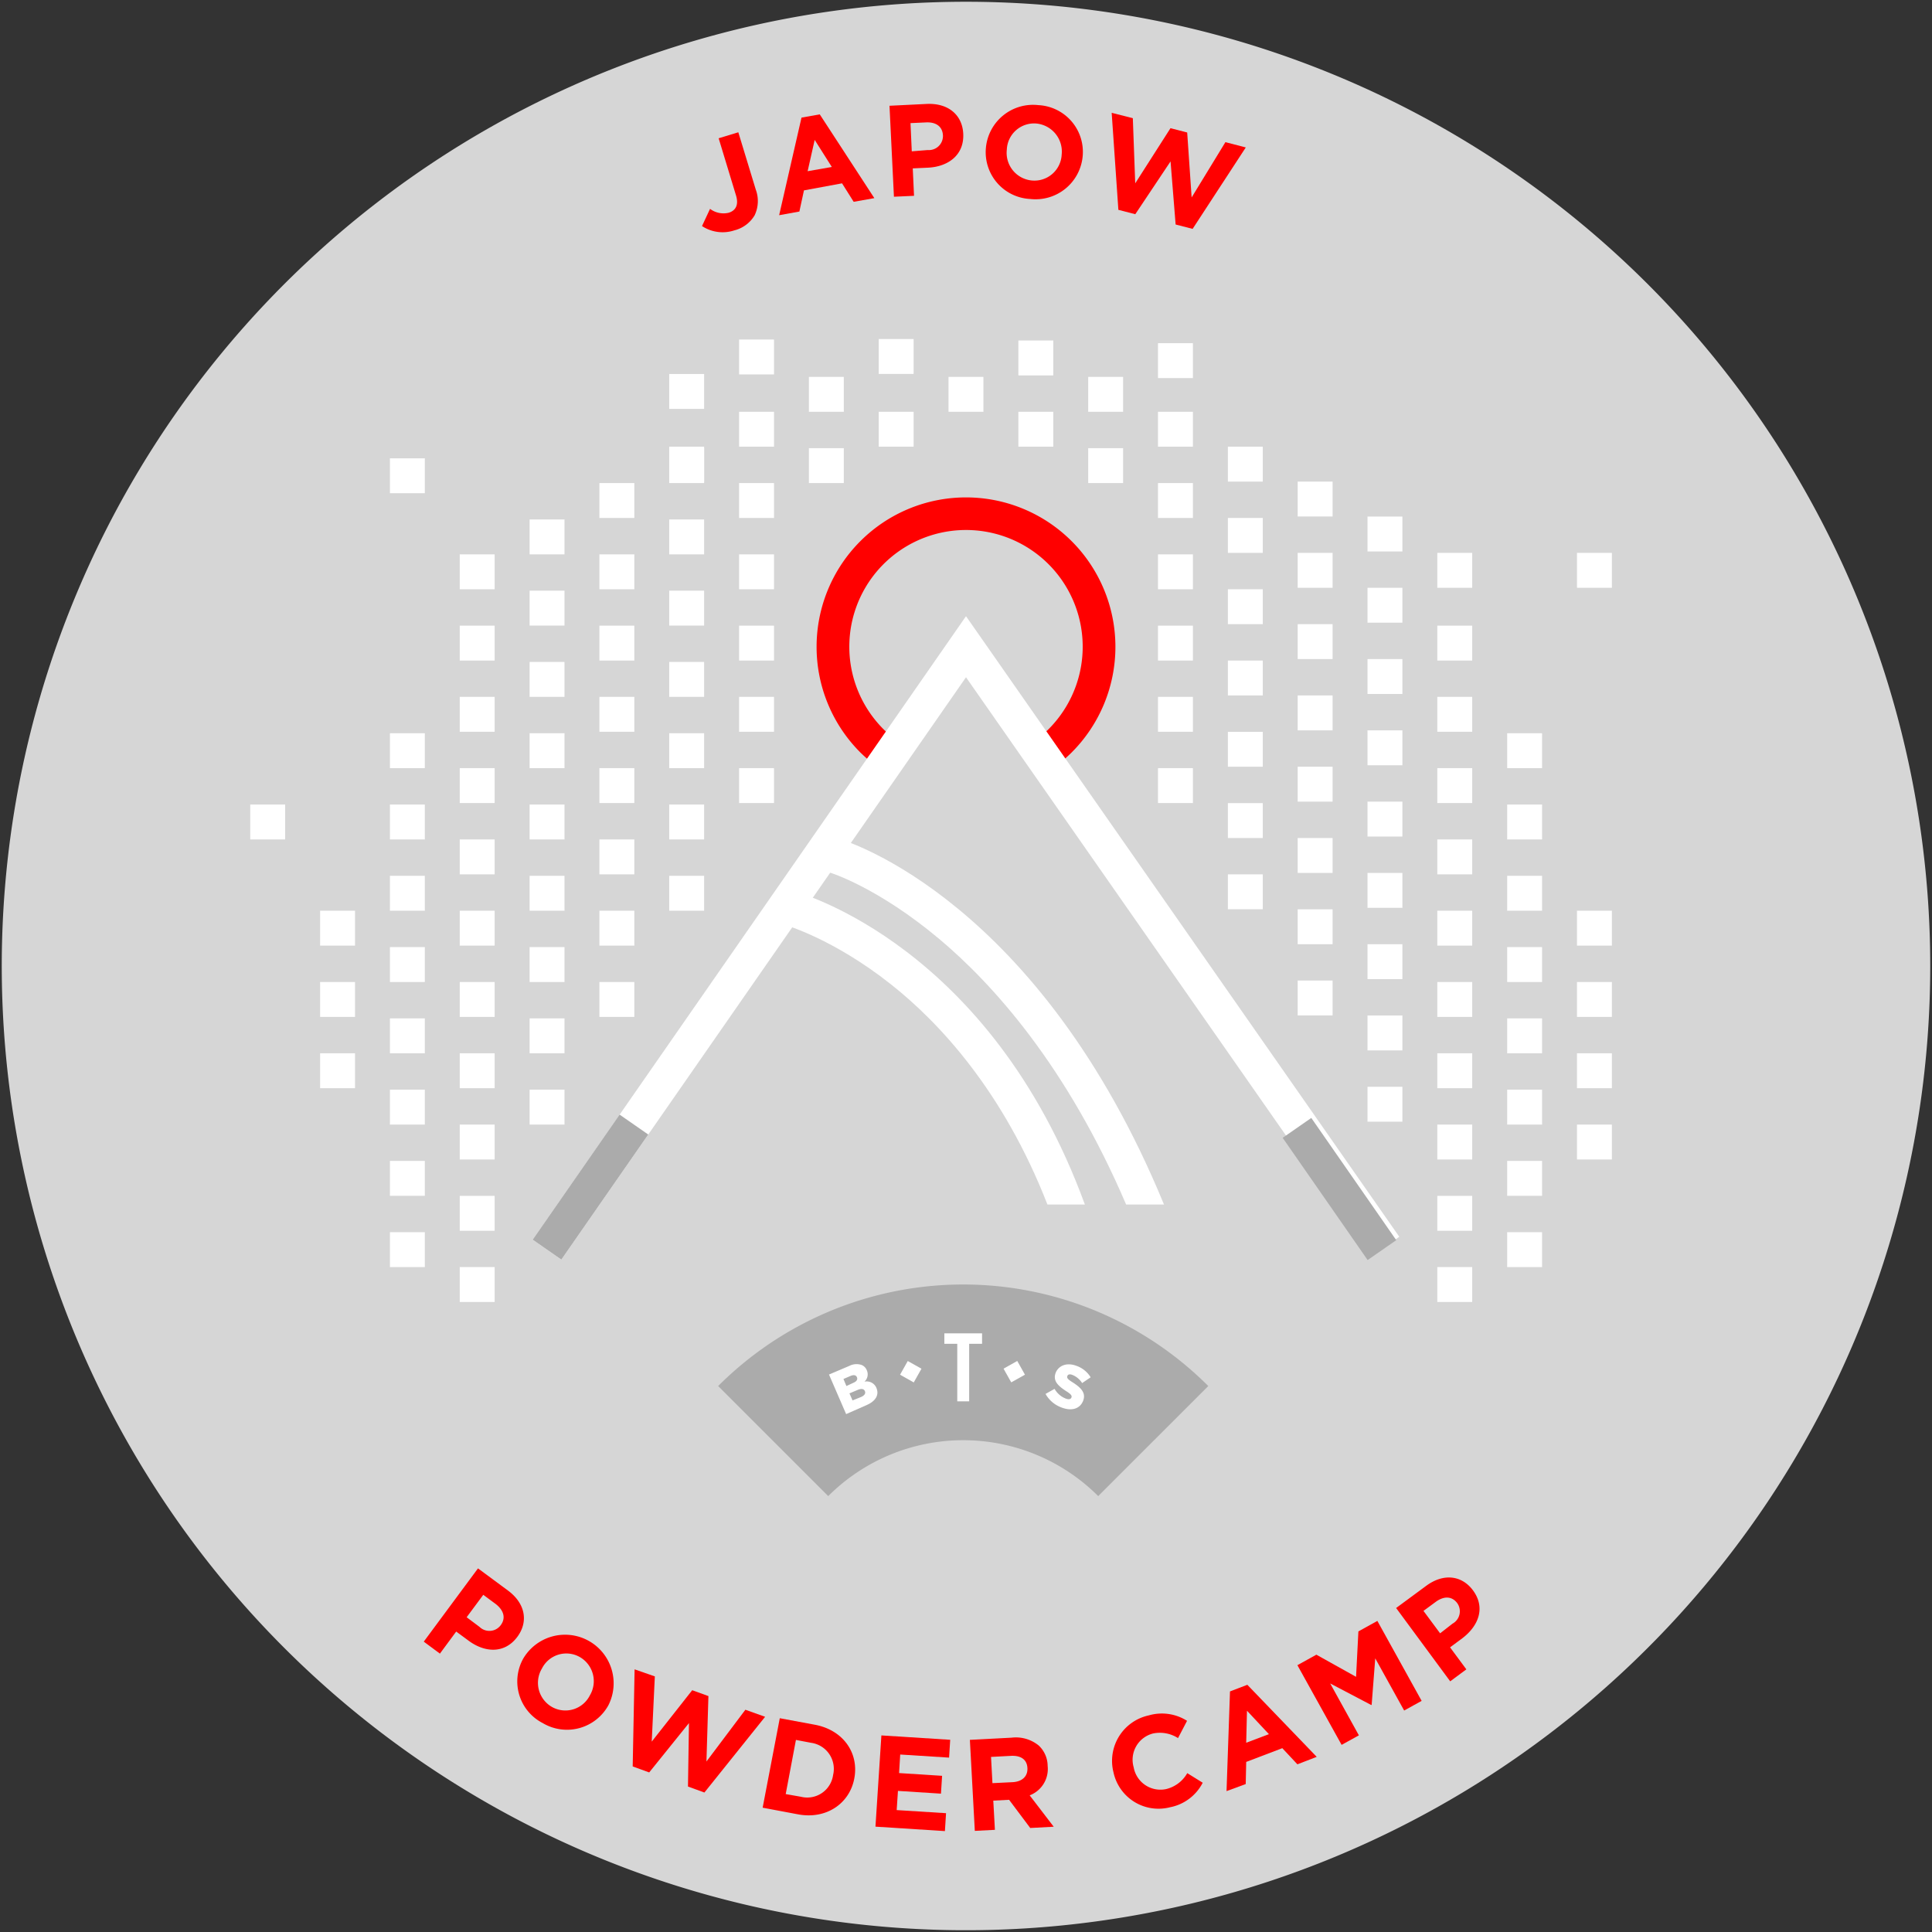<svg id="Layer_1" data-name="Layer 1" xmlns="http://www.w3.org/2000/svg" viewBox="0 0 274 274"><rect x="0" y="0" width="274" height="274" fill="#333333" stroke="none"/><defs><style>.cls-1{fill:#d6d6d6;}.cls-2{fill:red;}.cls-3{fill:#fff;}.cls-4{fill:#ababab;}</style></defs><path class="cls-1" d="M273.75,137A136.75,136.75,0,1,1,137,.25,136.75,136.75,0,0,1,273.75,137Z"/><path class="cls-2" d="M99.56,32.06l1.14-2.44a3.17,3.17,0,0,0,2.65.55c1-.31,1.47-1.13,1-2.56l-2.43-8,2.79-.85,2.47,8.11a4.69,4.69,0,0,1-.16,3.67,4.65,4.65,0,0,1-2.87,2.13A5.31,5.31,0,0,1,99.56,32.06Z"/><path class="cls-2" d="M113.67,16.68l2.59-.46L124,28.1l-2.93.52L119.42,26l-5.4,1L113.37,30l-2.87.52Zm4.3,7-2.43-3.84-1,4.44Z"/><path class="cls-2" d="M126.15,15l5.29-.26c3.09-.14,5.05,1.6,5.17,4.24v0c.14,3-2.12,4.66-5,4.8l-2.16.1.18,3.89-2.85.13Zm5.42,6.28a2,2,0,0,0,2.16-2.07v0c-.06-1.28-1-1.92-2.4-1.85l-2.2.1.18,4Z"/><path class="cls-2" d="M139.82,21v0a6.71,6.71,0,0,1,7.45-6.09,6.64,6.64,0,0,1,6.28,7.22v0a6.71,6.71,0,0,1-7.45,6.09A6.64,6.64,0,0,1,139.82,21Zm10.75.92v0a4,4,0,0,0-3.57-4.4,3.87,3.87,0,0,0-4.21,3.69v0a3.94,3.94,0,0,0,3.57,4.39A3.87,3.87,0,0,0,150.57,21.9Z"/><path class="cls-2" d="M157.66,16l3,.76L161,26l5-7.82,2.37.61L169,28l4.79-7.84,2.89.75-7.54,11.55-2.41-.62-.72-8.95-5,7.49-2.4-.62Z"/><path class="cls-2" d="M67.79,222.43l4.26,3.15c2.48,1.84,2.9,4.43,1.32,6.56l0,0c-1.79,2.41-4.59,2.27-6.92.54l-1.75-1.29-2.31,3.13-2.29-1.7Zm.22,8.3a2,2,0,0,0,3-.24l0,0c.75-1,.45-2.1-.7-3l-1.77-1.31-2.36,3.18Z"/><path class="cls-2" d="M74.22,235.2l0,0a6.89,6.89,0,0,1,12.05,6.67l0,0a6.71,6.71,0,0,1-9.3,2.5A6.64,6.64,0,0,1,74.22,235.2Zm9.43,5.25,0,0A3.94,3.94,0,0,0,82.22,235a3.87,3.87,0,0,0-5.36,1.63l0,0a3.94,3.94,0,0,0,1.45,5.47A3.88,3.88,0,0,0,83.65,240.45Z"/><path class="cls-2" d="M90,236.75l2.87,1L92.43,247l5.74-7.29,2.3.83-.28,9.28,5.52-7.34,2.8,1L99.9,254.22l-2.33-.85.14-9-5.64,7-2.34-.85Z"/><path class="cls-2" d="M110.59,243.68l5,.93c4,.76,6.25,4,5.57,7.61v0c-.67,3.58-4,5.85-8,5.09l-5-.94Zm3,11.14a3.7,3.7,0,0,0,4.56-3.08v0a3.73,3.73,0,0,0-3.11-4.57l-2.16-.41-1.45,7.68Z"/><path class="cls-2" d="M125,246.12l9.76.62-.16,2.53-6.93-.44-.16,2.63,6.1.39-.16,2.53-6.1-.39-.18,2.72,7,.44-.16,2.54-9.85-.63Z"/><path class="cls-2" d="M137.55,246.75l5.92-.31a5.12,5.12,0,0,1,3.84,1.11,4,4,0,0,1,1.27,2.9v0a4,4,0,0,1-2.55,4.17l3.41,4.45-3.33.18-3-4-2.24.12.23,4.14-2.85.15Zm6.07,6c1.39-.08,2.15-.86,2.09-2v0c-.06-1.22-.94-1.8-2.33-1.73l-2.83.15.2,3.72Z"/><path class="cls-2" d="M157.92,251.37v0a6.6,6.6,0,0,1,5-8.09,6.67,6.67,0,0,1,5.43.77l-1.28,2.45a4.78,4.78,0,0,0-3.56-.65,3.84,3.84,0,0,0-2.73,4.79v0a3.85,3.85,0,0,0,4.6,3.09,4.71,4.71,0,0,0,3-2.26l2.19,1.36a6.61,6.61,0,0,1-4.64,3.48A6.53,6.53,0,0,1,157.92,251.37Z"/><path class="cls-2" d="M174.44,239.88l2.46-.94,9.84,10.22L184,250.22l-2.14-2.29-5.12,1.95-.07,3.14-2.72,1Zm5.52,6.06-3.11-3.32-.11,4.54Z"/><path class="cls-2" d="M184,236.16l2.69-1.49,5.63,3.14.33-6.44,2.69-1.49,6.28,11.34-2.48,1.37-4.1-7.4-.51,6.61-.07,0-5.81-3.05,4.07,7.36-2.45,1.35Z"/><path class="cls-2" d="M198,228.05l4.26-3.14c2.49-1.84,5.08-1.48,6.65.65l0,0c1.78,2.42.82,5-1.52,6.78l-1.74,1.29,2.31,3.12-2.29,1.7Zm8,2.22a2,2,0,0,0,.66-2.92l0,0c-.76-1-1.88-1-3-.2l-1.78,1.31,2.36,3.18Z"/><rect class="cls-3" x="134.52" y="53.45" width="4.95" height="4.95"/><rect class="cls-3" x="114.72" y="53.45" width="4.95" height="4.95"/><rect class="cls-3" x="114.72" y="63.56" width="4.95" height="4.95"/><rect class="cls-3" x="94.91" y="63.56" width="4.95" height="4.95"/><rect class="cls-3" x="94.91" y="73.67" width="4.95" height="4.95"/><rect class="cls-3" x="94.91" y="83.77" width="4.95" height="4.95"/><rect class="cls-3" x="94.91" y="93.88" width="4.95" height="4.95"/><rect class="cls-3" x="94.91" y="103.99" width="4.95" height="4.95"/><rect class="cls-3" x="94.91" y="114.1" width="4.95" height="4.95"/><rect class="cls-3" x="94.91" y="124.21" width="4.95" height="4.95"/><rect class="cls-3" x="94.91" y="63.35" width="4.95" height="4.95"/><rect class="cls-3" x="94.91" y="53.04" width="4.95" height="4.95"/><rect class="cls-3" x="154.33" y="53.45" width="4.95" height="4.95"/><rect class="cls-3" x="154.33" y="63.56" width="4.95" height="4.95"/><rect class="cls-3" x="124.62" y="58.4" width="4.95" height="4.95"/><rect class="cls-3" x="124.62" y="48.08" width="4.95" height="4.95"/><rect class="cls-3" x="104.82" y="58.4" width="4.95" height="4.95"/><rect class="cls-3" x="104.82" y="68.51" width="4.95" height="4.95"/><rect class="cls-3" x="104.82" y="78.62" width="4.95" height="4.95"/><rect class="cls-3" x="104.82" y="88.73" width="4.95" height="4.95"/><rect class="cls-3" x="104.82" y="98.83" width="4.95" height="4.95"/><rect class="cls-3" x="104.82" y="108.94" width="4.95" height="4.95"/><rect class="cls-3" x="104.82" y="48.15" width="4.95" height="4.95"/><rect class="cls-3" x="75.11" y="73.67" width="4.95" height="4.95"/><rect class="cls-3" x="75.11" y="83.77" width="4.95" height="4.95"/><rect class="cls-3" x="75.11" y="93.88" width="4.95" height="4.95"/><rect class="cls-3" x="75.11" y="103.99" width="4.95" height="4.95"/><rect class="cls-3" x="75.11" y="114.1" width="4.95" height="4.95"/><rect class="cls-3" x="75.11" y="124.21" width="4.95" height="4.95"/><rect class="cls-3" x="75.11" y="134.32" width="4.95" height="4.95"/><rect class="cls-3" x="75.11" y="144.43" width="4.95" height="4.95"/><rect class="cls-3" x="75.11" y="154.54" width="4.95" height="4.95"/><rect class="cls-3" x="85.01" y="68.51" width="4.95" height="4.95"/><rect class="cls-3" x="85.01" y="78.62" width="4.95" height="4.95"/><rect class="cls-3" x="85.01" y="88.73" width="4.95" height="4.95"/><rect class="cls-3" x="85.01" y="98.83" width="4.95" height="4.95"/><rect class="cls-3" x="85.01" y="108.94" width="4.95" height="4.95"/><rect class="cls-3" x="85.01" y="119.05" width="4.95" height="4.95"/><rect class="cls-3" x="85.01" y="129.16" width="4.95" height="4.95"/><rect class="cls-3" x="85.01" y="139.27" width="4.95" height="4.95"/><rect class="cls-3" x="65.2" y="78.62" width="4.95" height="4.95"/><rect class="cls-3" x="55.3" y="65" width="4.95" height="4.95"/><rect class="cls-3" x="55.3" y="103.99" width="4.95" height="4.95"/><rect class="cls-3" x="55.3" y="114.1" width="4.95" height="4.95"/><rect class="cls-3" x="55.3" y="124.21" width="4.95" height="4.95"/><rect class="cls-3" x="55.3" y="134.32" width="4.95" height="4.95"/><rect class="cls-3" x="55.3" y="144.43" width="4.95" height="4.95"/><rect class="cls-3" x="55.3" y="154.54" width="4.95" height="4.95"/><rect class="cls-3" x="55.3" y="164.64" width="4.95" height="4.95"/><rect class="cls-3" x="55.3" y="174.75" width="4.95" height="4.95"/><rect class="cls-3" x="35.49" y="114.1" width="4.95" height="4.95"/><rect class="cls-3" x="65.2" y="88.73" width="4.95" height="4.95"/><rect class="cls-3" x="65.2" y="98.83" width="4.95" height="4.95"/><rect class="cls-3" x="65.2" y="108.94" width="4.95" height="4.95"/><rect class="cls-3" x="65.2" y="119.05" width="4.95" height="4.95"/><rect class="cls-3" x="65.2" y="129.16" width="4.95" height="4.95"/><rect class="cls-3" x="65.2" y="139.27" width="4.95" height="4.95"/><rect class="cls-3" x="65.2" y="149.38" width="4.95" height="4.95"/><rect class="cls-3" x="65.2" y="159.49" width="4.95" height="4.95"/><rect class="cls-3" x="65.2" y="169.6" width="4.95" height="4.95"/><rect class="cls-3" x="65.2" y="179.7" width="4.95" height="4.95"/><rect class="cls-3" x="45.4" y="129.16" width="4.95" height="4.95"/><rect class="cls-3" x="45.4" y="139.27" width="4.95" height="4.95"/><rect class="cls-3" x="45.4" y="149.38" width="4.95" height="4.95"/><rect class="cls-3" x="144.43" y="48.29" width="4.95" height="4.95"/><rect class="cls-3" x="144.43" y="58.4" width="4.95" height="4.95"/><rect class="cls-3" x="164.23" y="58.4" width="4.95" height="4.95"/><rect class="cls-3" x="164.23" y="68.51" width="4.95" height="4.95"/><rect class="cls-3" x="164.23" y="78.62" width="4.95" height="4.95"/><rect class="cls-3" x="164.23" y="88.73" width="4.95" height="4.95"/><rect class="cls-3" x="164.23" y="98.83" width="4.95" height="4.95"/><rect class="cls-3" x="164.23" y="108.94" width="4.95" height="4.95"/><rect class="cls-3" x="164.23" y="48.67" width="4.95" height="4.95"/><rect class="cls-3" x="174.14" y="63.35" width="4.95" height="4.95"/><rect class="cls-3" x="174.14" y="73.46" width="4.95" height="4.95"/><rect class="cls-3" x="174.14" y="83.57" width="4.95" height="4.95"/><rect class="cls-3" x="174.14" y="93.68" width="4.95" height="4.95"/><rect class="cls-3" x="174.14" y="103.79" width="4.95" height="4.95"/><rect class="cls-3" x="174.14" y="113.9" width="4.95" height="4.95"/><rect class="cls-3" x="174.14" y="124" width="4.95" height="4.95"/><rect class="cls-3" x="184.04" y="68.3" width="4.95" height="4.95"/><rect class="cls-3" x="184.04" y="78.41" width="4.95" height="4.95"/><rect class="cls-3" x="184.04" y="88.52" width="4.95" height="4.95"/><rect class="cls-3" x="184.04" y="98.63" width="4.95" height="4.95"/><rect class="cls-3" x="184.04" y="108.74" width="4.95" height="4.95"/><rect class="cls-3" x="184.04" y="118.85" width="4.95" height="4.95"/><rect class="cls-3" x="184.04" y="128.96" width="4.95" height="4.95"/><rect class="cls-3" x="184.04" y="139.06" width="4.95" height="4.95"/><rect class="cls-3" x="203.84" y="78.41" width="4.95" height="4.95"/><rect class="cls-3" x="223.65" y="78.41" width="4.95" height="4.95"/><rect class="cls-3" x="193.94" y="73.26" width="4.95" height="4.95"/><rect class="cls-3" x="193.94" y="83.36" width="4.95" height="4.95"/><rect class="cls-3" x="193.94" y="93.47" width="4.95" height="4.95"/><rect class="cls-3" x="193.94" y="103.58" width="4.95" height="4.95"/><rect class="cls-3" x="193.94" y="113.69" width="4.95" height="4.95"/><rect class="cls-3" x="193.94" y="123.8" width="4.95" height="4.95"/><rect class="cls-3" x="193.94" y="133.91" width="4.95" height="4.95"/><rect class="cls-3" x="193.94" y="144.02" width="4.95" height="4.95"/><rect class="cls-3" x="193.94" y="154.13" width="4.95" height="4.95"/><rect class="cls-3" x="203.84" y="88.73" width="4.95" height="4.95"/><rect class="cls-3" x="203.84" y="98.83" width="4.95" height="4.95"/><rect class="cls-3" x="203.84" y="108.94" width="4.95" height="4.95"/><rect class="cls-3" x="203.84" y="119.05" width="4.95" height="4.95"/><rect class="cls-3" x="203.84" y="129.16" width="4.95" height="4.95"/><rect class="cls-3" x="203.84" y="139.27" width="4.95" height="4.95"/><rect class="cls-3" x="203.84" y="149.38" width="4.95" height="4.95"/><rect class="cls-3" x="203.84" y="159.49" width="4.95" height="4.95"/><rect class="cls-3" x="203.84" y="169.6" width="4.95" height="4.95"/><rect class="cls-3" x="203.84" y="179.7" width="4.95" height="4.95"/><rect class="cls-3" x="223.65" y="129.16" width="4.95" height="4.95"/><rect class="cls-3" x="213.75" y="103.99" width="4.95" height="4.95"/><rect class="cls-3" x="213.75" y="114.1" width="4.95" height="4.95"/><rect class="cls-3" x="213.75" y="124.21" width="4.95" height="4.95"/><rect class="cls-3" x="213.75" y="134.32" width="4.95" height="4.95"/><rect class="cls-3" x="213.75" y="144.43" width="4.95" height="4.95"/><rect class="cls-3" x="213.75" y="154.54" width="4.95" height="4.95"/><rect class="cls-3" x="213.75" y="164.64" width="4.95" height="4.95"/><rect class="cls-3" x="213.75" y="174.75" width="4.95" height="4.95"/><rect class="cls-3" x="223.65" y="139.27" width="4.95" height="4.95"/><rect class="cls-3" x="223.65" y="149.38" width="4.95" height="4.95"/><rect class="cls-3" x="223.65" y="159.49" width="4.95" height="4.95"/><path class="cls-2" d="M149.41,108.9l-2.73-3.76a16.55,16.55,0,1,0-21.38-1.72,15.75,15.75,0,0,0,2,1.68l-2.74,3.76A21.5,21.5,0,0,1,122,106.7a21.19,21.19,0,1,1,30,0A21.48,21.48,0,0,1,149.41,108.9Z"/><polygon class="cls-3" points="79.61 178.64 75.55 175.82 137 87.39 198.45 175.4 194.39 178.24 137 96.05 79.61 178.64"/><path class="cls-3" d="M153.86,170.83c-13.38-36.57-40.2-44.16-41.38-44.47l-1.29,4.78c.07,0,6.92,1.94,15.14,8.44,6.84,5.4,15.92,15.1,22.22,31.25Z"/><path class="cls-3" d="M165.08,170.83c-17.72-43.07-44.82-51.49-46-51.83l-1.4,4.75c.07,0,6.84,2.11,15.59,9.47,7.52,6.33,18,17.89,26.44,37.61Z"/><rect class="cls-4" x="72.94" y="165.88" width="21.6" height="4.95" transform="translate(-102.3 141.07) rotate(-55.21)"/><rect class="cls-4" x="187.89" y="157.58" width="4.95" height="21.14" transform="matrix(0.82, -0.57, 0.57, 0.82, -61.98, 139.25)"/><path class="cls-4" d="M155.75,212.18a27.08,27.08,0,0,0-38.29,0l-15.61-15.61a49.14,49.14,0,0,1,69.51,0Z"/><path class="cls-3" d="M117.57,194.94l2.87-1.22a2.25,2.25,0,0,1,1.75-.14,1.33,1.33,0,0,1,.74.75h0a1.4,1.4,0,0,1-.33,1.62,1.49,1.49,0,0,1,1.7.9h0c.41,1-.12,1.88-1.46,2.45L120,200.55Zm3.44,1.18c.47-.2.66-.47.52-.8v0c-.13-.3-.45-.38-.91-.18l-1,.43.42,1Zm1.12,2c.47-.21.67-.5.53-.83v0c-.13-.3-.45-.4-1-.18l-1.19.5.44,1Z"/><path class="cls-3" d="M148.28,197.69l1.28-.72a3.13,3.13,0,0,0,1.59,1.38c.42.16.7.1.8-.15h0c.09-.24,0-.44-.75-.91-1.11-.73-1.92-1.43-1.48-2.6v0c.4-1,1.53-1.5,2.9-1a3.87,3.87,0,0,1,2.06,1.64l-1.21.82a2.92,2.92,0,0,0-1.39-1.16c-.38-.15-.63-.06-.7.15h0c-.1.27,0,.45.78.93,1.2.77,1.86,1.5,1.46,2.57v0c-.44,1.16-1.62,1.51-3,1A4.29,4.29,0,0,1,148.28,197.69Z"/><path class="cls-3" d="M135.76,190.58h-1.83V189.1h5.35v1.48h-1.83v8.16h-1.69Z"/><rect class="cls-3" x="142.73" y="193.41" width="2.23" height="2.23" transform="translate(-76.78 95.25) rotate(-29.29)"/><rect class="cls-3" x="128.05" y="193.41" width="2.23" height="2.23" transform="translate(-103.7 211.78) rotate(-60.65)"/></svg>